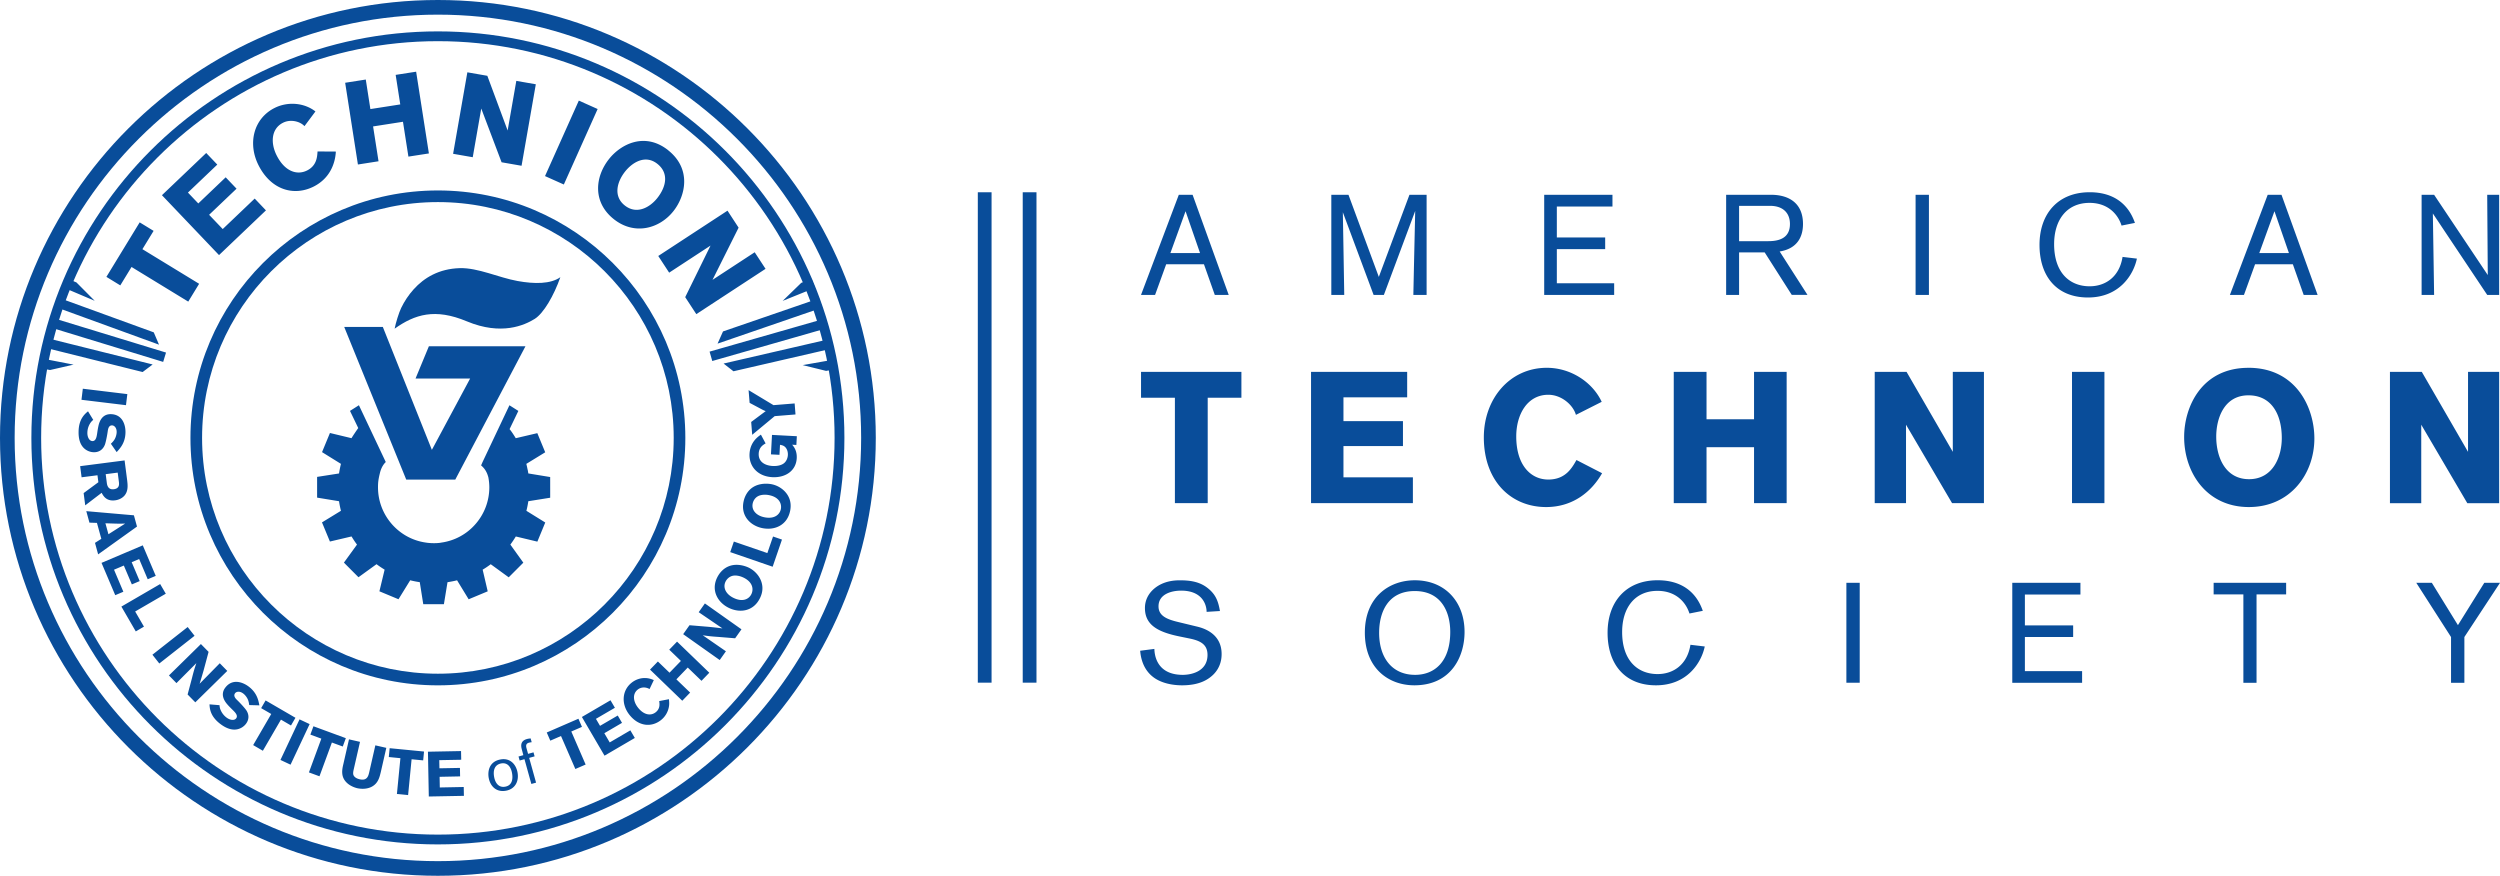 <svg xmlns="http://www.w3.org/2000/svg" id="Layer_1" data-name="Layer 1" viewBox="0 0 896.16 313.94"><defs><style>.cls-1{fill:#094d9a}</style></defs><path d="M167.35 115.19c-11.43-4.78-18.63-2.52-25.89 2.63.4-2.05 1.5-5.68 2.35-7.44 1.17-2.42 2.66-4.66 4.5-6.7 3.72-4.12 9.05-7.35 16.5-7.56 6.54-.18 13.91 3.38 20.71 4.61 6.08 1.1 11.84 1.12 15.35-1.37-2.32 6.62-6.03 12.99-9.21 14.96-3.63 2.25-11.9 6.05-24.31.87" class="cls-1"/><path d="M123.39 117.2h13.84l17.58 44.06 13.71-25.56h-19.57l4.79-11.58h34.62l-25.16 47.8h-17.58l-22.23-54.72z" class="cls-1"/><path d="M156.97 5.25C73.31 5.25 5.25 73.31 5.25 156.97s68.06 151.72 151.72 151.72 151.72-68.06 151.72-151.72S240.63 5.25 156.97 5.25m0 308.69C70.41 313.94 0 243.52 0 156.97S70.41 0 156.97 0s156.97 70.42 156.97 156.97-70.41 156.97-156.97 156.97" class="cls-1"/><path d="M156.97 14.76c-78.42 0-142.22 63.79-142.22 142.21s63.8 142.21 142.21 142.21 142.21-63.8 142.21-142.21-63.78-142.21-142.2-142.21m0 287.93c-80.35 0-145.72-65.37-145.72-145.72S76.62 11.25 156.97 11.25s145.72 65.37 145.72 145.72-65.37 145.72-145.72 145.72" class="cls-1"/><path d="M156.97 72.44c-46.61 0-84.53 37.92-84.53 84.53s37.92 84.53 84.53 84.53 84.53-37.92 84.53-84.53-37.92-84.53-84.53-84.53m0 173.23c-48.91 0-88.7-39.79-88.7-88.7s39.79-88.7 88.7-88.7 88.7 39.79 88.7 88.7-39.79 88.7-88.7 88.7" class="cls-1"/><path d="M189.13 168.37c-.13-.7-.28-1.4-.46-2.09l6.77-4.15-2.83-6.86-7.73 1.81c-.55-.91-1.13-1.82-1.77-2.69-.04-.04-.28-.35-.45-.56l3.15-6.53-3.2-2.03-9.64 20.37-.52 1.19s.67.53 1.26 1.33c.72.97 1.06 2.03 1.06 2.03.12.36.26.79.3.99.21 1.15.33 2.33.33 3.51 0 4.85-1.76 9.53-4.95 13.17a19.739 19.739 0 0 1-12.2 6.63l-.15.03s-.86.19-2.51.19-2.69-.18-2.69-.18l-.13-.02c-9.84-1.32-17.27-9.83-17.27-19.82 0-1.8.14-2.94.73-5.29.66-2.63 2.06-3.77 2.06-3.77l-9.63-20.37-3.2 2.03 2.96 6.15c-.7.98-1.84 2.66-2.42 3.63l-7.73-1.86-2.83 6.86 6.78 4.21c-.18.69-.32 1.38-.46 2.08-.08.45-.16.9-.23 1.36l-7.86 1.23v7.43l7.86 1.29c.17 1.14.4 2.3.69 3.43l-6.8 4.16 2.84 6.86 7.75-1.82c.6.99 1.24 1.97 1.96 2.92l-4.69 6.46 5.22 5.24 6.47-4.68c.94.72 1.92 1.36 2.9 1.96l-1.87 7.76 6.84 2.85 4.2-6.8c1.13.29 2.28.51 3.43.68l1.25 7.89h7.4l1.29-7.88c1.15-.18 2.3-.4 3.43-.68l4.15 6.8 6.83-2.85-1.81-7.76c.99-.59 1.96-1.24 2.9-1.95l6.44 4.69 5.24-5.25-4.65-6.48c.7-.94 1.35-1.92 1.96-2.91l7.72 1.85 2.83-6.86-6.76-4.19c.29-1.14.52-2.29.69-3.44l7.84-1.25V171l-7.84-1.29c-.06-.45-.14-.9-.23-1.36M51.05 89.32l20.33 12.41-3.9 6.39L47.15 95.7l-4.03 6.6-4.98-3.05 11.93-19.54 4.99 3.05-4.01 6.56zM58.05 69.97l15.87-15.13L77.89 59 67.37 69.03l3.71 3.9 9.82-9.37 3.89 4.08L74.96 77l4.88 5.11L91.3 71.18l4.03 4.23-16.82 16.03-20.46-21.47zM120.39 54.33c-.26 4.74-2.46 9.79-7.98 12.56-7.02 3.52-15.25 1.27-19.76-7.7-3.94-7.85-1.72-16.72 5.78-20.49 4.88-2.45 10.76-1.79 14.64 1.25l-3.93 5.27c-1.56-1.71-4.96-2.59-7.67-1.23-4.28 2.15-4.53 7.26-2.31 11.69 2.92 5.82 7.34 7.22 10.91 5.43 3.45-1.73 3.63-4.83 3.76-6.82l6.55.04ZM146.4 56.14l-1.95-12.49-10.71 1.67 1.95 12.49-7.39 1.16-4.57-29.3 7.39-1.16 1.65 10.59 10.71-1.67-1.65-10.59 7.34-1.14 4.57 29.3-7.34 1.14zM179.8 58.17l-7.29-19.27-3.05 17.46-7.04-1.23 5.11-29.21 7.16 1.25 7.28 19.61 3.11-17.79 6.99 1.22-5.11 29.21-7.16-1.25zM195.37 63.121l12.116-27.061 6.745 3.02-12.117 27.06zM223.96 73.65c4.31 3.42 9.04.64 11.63-2.62 3.34-4.21 4.17-9.03.06-12.29-4.41-3.5-9.07-.4-11.56 2.73-2.95 3.72-4.31 8.87-.13 12.18m15.56-19.78c8.45 6.72 6.23 16.33 1.85 21.85-4.94 6.22-13.89 8.77-21.35 2.83-7.66-6.09-6.76-15.19-1.69-21.57 4.21-5.3 12.81-9.78 21.2-3.12M245.62 106.52l9.08-18.49-14.83 9.71-3.91-5.98 24.82-16.24 3.98 6.09-9.35 18.71 15.12-9.89 3.89 5.94-24.82 16.24-3.98-6.09zM29.206 143.31l.481-3.97 15.954 1.933-.482 3.97zM33.42 150.51c-.46.4-.83.74-1.28 1.53a6.498 6.498 0 0 0-.82 3.08c-.03 1.59.7 2.97 1.82 2.99 1.27.02 1.51-1.59 1.69-2.77.13-.89.26-1.77.45-2.63.22-.97.98-4.31 4.44-4.25 4.14.07 5.31 3.78 5.26 6.55-.06 3.71-1.89 5.68-3.16 7.05l-2.07-2.99c.51-.49.95-.94 1.32-1.57.33-.56.73-1.58.75-2.6.03-1.59-.87-2.4-1.65-2.42-1.23-.02-1.43 1.34-1.54 2.02-.23 1.7-.7 3.99-1.03 4.9-.72 1.83-2.16 2.74-3.98 2.71a5.327 5.327 0 0 1-3.39-1.33c-1.66-1.48-2.1-3.81-2.06-6.06.07-4.53 2.2-6.29 3.38-7.28l1.88 3.08ZM42.2 169.41l-4.31.56.42 3.29c.1.56.38 2.38 2.5 2.11 2.03-.26 1.91-1.73 1.82-2.57l-.44-3.39Zm2.46-4.38.93 7.18c.19 1.67.44 3.75-.95 5.42-.74.86-1.94 1.54-3.38 1.72-3.2.41-4.28-1.67-4.82-2.7l-5.89 4.5-.57-4.4 5.28-3.89-.32-2.5-5.69.73-.52-3.99 15.93-2.06ZM44.85 187.69c-.84.02-1.72.02-2.57.02-1.25-.01-3.23-.1-4.49-.13l1.08 3.93 5.98-3.81Zm4.25 1.07-13.92 9.96-1.13-4.12 2.27-1.45-1.57-5.71-2.69-.09-1.13-4.12L48 184.72l1.11 4.04ZM51.18 195.49l4.65 10.94-2.88 1.21-3.07-7.25-2.68 1.14 2.87 6.77-2.81 1.19-2.87-6.76-3.52 1.49 3.35 7.9-2.91 1.23-4.92-11.58 14.79-6.28zM57.41 209.36l2.02 3.46-10.98 6.38 3.15 5.43-2.93 1.71-5.16-8.9 13.9-8.08zM54.637 234.69l12.637-9.926 2.47 3.146-12.636 9.926zM72.01 230.86l2.76 2.81-1.78 6.63c-.72 2.49-.96 3.27-1.44 4.8l7.23-7.35 2.69 2.75-11.46 11.26-2.76-2.81 1.52-5.7c.68-2.71.85-3.26 1.61-5.54l-7.13 7.16-2.69-2.75 11.46-11.26ZM78.69 252.78c.05.61.1 1.11.48 1.93.51 1.1 1.25 1.92 2 2.49 1.27.96 2.81 1.19 3.49.3.77-1.02-.39-2.16-1.24-3-.64-.63-1.28-1.25-1.86-1.92-.66-.75-2.89-3.34-.8-6.09 2.5-3.3 6.18-2.05 8.4-.37 2.96 2.24 3.46 4.88 3.82 6.72l-3.64-.1c-.1-.7-.2-1.32-.49-2-.26-.6-.84-1.52-1.66-2.14-1.27-.96-2.45-.72-2.92-.1-.74.98.23 1.95.72 2.43 1.24 1.2 2.81 2.93 3.34 3.73 1.06 1.66.93 3.36-.17 4.81-.7.93-1.82 1.68-3.08 1.95-2.18.46-4.32-.56-6.11-1.92-3.61-2.74-3.78-5.49-3.87-7.02l3.6.3ZM95.21 251.08l10.7 6.22-1.6 2.76-3.6-2.1-6.48 11.16-3.48-2.03 6.48-11.15-3.62-2.1 1.6-2.76zM100.534 272.41l6.837-14.544 3.62 1.702-6.837 14.543zM112.36 260.34l11.61 4.27-1.1 2.99-3.9-1.43-4.45 12.1-3.78-1.39 4.45-12.1-3.93-1.45 1.1-2.99zM138.48 268.07l-1.99 8.74c-.37 1.5-.73 3.01-1.92 4.23-2.3 2.32-5.81 1.66-6.48 1.51-1.17-.27-2.51-.88-3.45-1.67-2.66-2.24-2.03-4.99-1.53-7.11l1.99-8.74 3.95.9-2.23 9.76c-.18.8-.31 1.47-.16 2.02.3.93 1.31 1.42 2.29 1.64 2.66.61 3.08-1.21 3.38-2.43l2.22-9.74 3.93.9ZM139.68 268.2l12.32 1.2-.31 3.17-4.15-.4-1.25 12.84-4.01-.39 1.25-12.84-4.16-.41.31-3.17zM153.4 269.46l11.87-.23.06 3.11-7.87.15.06 2.92 7.35-.14.06 3.04-7.35.15.07 3.82 8.58-.17.06 3.17-12.58.24-.31-16.06zM183.16 275.77c-.8-2-2.28-2.34-3.49-2.11-2.39.46-2.99 2.5-2.53 4.91.43 2.21 1.7 3.87 4 3.42 2.97-.57 2.6-3.7 2.42-4.77-.11-.67-.27-1.16-.4-1.46m-1.72 7.67c-3.64.7-5.71-1.73-6.24-4.5-.45-2.35.07-5.9 4.16-6.68 3.48-.67 5.61 1.72 6.15 4.61.59 3.2-.85 5.95-4.06 6.57M189.29 270.23l1.95-.54.4 1.44-1.95.54 2.47 8.88-1.69.47-2.47-8.88-1.73.48-.4-1.44 1.73-.48-.56-2.11c-.22-.88-.75-2.96 1.86-3.68.51-.14.97-.17 1.31-.22l.38 1.36c-.34.05-.75.11-.99.18-1.3.36-1.03 1.4-.8 2.21l.5 1.8ZM195.99 262.57l11.35-4.93 1.27 2.92-3.82 1.66 5.14 11.84-3.69 1.6-5.14-11.83-3.84 1.67-1.27-2.93zM208.59 257.01l10.25-5.99 1.58 2.69-6.8 3.97 1.47 2.51 6.35-3.7 1.53 2.63-6.34 3.71 1.93 3.3 7.4-4.33 1.6 2.73-10.86 6.35-8.11-13.87zM239.79 250.64c.11 1.1.22 2.17-.24 3.65-.24.8-.9 2.5-2.66 3.87-3.35 2.62-7.96 2.3-11.31-1.99-2.93-3.75-2.69-8.69.89-11.49 1.45-1.13 3.13-1.64 4.67-1.63 1.43.01 2.39.39 3.23.73l-1.53 3.22c-.5-.27-1.05-.53-1.97-.57-.99 0-1.71.33-2.23.73-2.04 1.6-1.63 4.33.02 6.45 2.17 2.78 4.67 3.05 6.37 1.72 1.65-1.29 1.42-2.95 1.27-4.02l3.49-.67ZM242.7 230l11.56 11.15-2.8 2.9-4.93-4.76-4.07 4.23 4.93 4.75-2.82 2.92-11.56-11.16 2.82-2.91 4.17 4.02 4.08-4.22-4.18-4.03 2.8-2.89zM244.89 227.33l2.27-3.21 6.84.57c2.58.26 3.39.36 4.98.57l-8.52-5.81 2.22-3.14 13.11 9.28-2.27 3.21-5.88-.48c-2.79-.19-3.36-.26-5.74-.6l8.31 5.74-2.22 3.14-13.11-9.28ZM262.42 206.46c-.96.29-1.83 1.02-2.32 2-1.09 2.18.14 4.52 2.75 5.82 3.42 1.71 5.64.43 6.48-1.27.85-1.71.55-4.15-2.42-5.76-1.48-.81-3.21-1.17-4.49-.79m9.94 8.06c-2.27 4.56-7.07 5.4-11.22 3.33-3.89-1.94-6.35-6.24-4.04-10.87.43-.86 1-1.69 1.74-2.41 3.72-3.64 8.65-1.54 9.63-1.05 2.49 1.24 4.16 3.5 4.65 5.73.46 1.98 0 3.79-.75 5.27M261.76 197.91l1.3-3.78 12.01 4.13 2.04-5.94 3.2 1.1-3.34 9.73-15.21-5.24zM271.54 177.97c-.85.52-1.51 1.45-1.73 2.52-.49 2.38 1.29 4.33 4.15 4.92 3.74.77 5.56-1.04 5.94-2.89.39-1.87-.54-4.15-3.82-4.94-1.63-.41-3.4-.31-4.54.39m11.67 5.24c-1.03 4.99-5.45 7.03-9.99 6.09-4.26-.88-7.74-4.41-6.69-9.46.19-.94.53-1.89 1.06-2.78 2.66-4.47 7.97-3.7 9.04-3.48 2.72.56 4.91 2.32 5.96 4.34.95 1.8.97 3.66.63 5.29M283.98 159.44c.58.69 1.76 2.12 1.62 4.83-.24 4.48-4.02 7.03-8.75 6.78-5.16-.27-8.41-3.8-8.17-8.37.23-4.25 3.06-6.17 4.08-6.87l1.68 3.14c-.89.52-2.35 1.38-2.47 3.61-.16 3.04 2.3 4.33 4.98 4.48 1.82.1 3.32-.32 4.16-1.06.69-.58 1.25-1.64 1.31-2.87.04-.73-.1-1.56-.5-2.24-.63-1.08-1.48-1.26-2.32-1.42l-.19 3.59-3.05-.16.37-6.98 8.91.47-.17 3.13-1.5-.08ZM269.64 155.87l-.37-4.61 5.21-3.89c-.47-.17-.56-.21-1.26-.56l-4.51-2.4-.37-4.56 8.93 5.38 7.58-.61.31 3.95-7.46.6-8.07 6.7ZM33.95 107.83l-11.55-4.91 1.36-3.22 3.64 1.54 6.55 6.59zM57 123.55l-37.29-13.57 1.2-3.29 34.21 12.45 1.88 4.41zM17.4 117.166l1.024-3.347 41.092 12.563-1.023 3.347zM51.13 133.36l-35.66-8.89.85-3.4 38.4 9.58-3.59 2.71zM17.94 132.64l-4.01-.78.67-3.44 11.77 2.29-8.43 1.93zM280.55 107.86l11.63-4.7-1.31-3.24-3.66 1.48-6.66 6.46zM257.22 123.18l37.52-12.91-1.14-3.31-34.43 11.85-1.95 4.37zM254.36 126.045l41.607-11.915.963 3.365-41.607 11.915zM262.92 133.09l35.81-8.26-.79-3.41-38.56 8.9 3.54 2.77zM296.12 132.95l4.02-.71-.61-3.44-11.8 2.08 8.39 2.07zM432.92 142.58v37.78h-11.76v-37.78h-12.14v-9.27H445v9.27h-12.08zM469.96 133.31h34.46v9.13h-22.84v8.53h21.33v8.94h-21.33v11.19h24.89v9.26h-36.51v-47.05zM574.29 169.63c-3.7 6.53-10.37 12.13-20.07 12.13-12.35 0-22.32-9.06-22.32-24.99 0-13.93 9.38-24.93 22.58-24.93 8.58 0 16.38 5.14 19.67 12.2l-9.24 4.67c-.99-3.53-5.15-7.2-9.9-7.2-7.53 0-11.49 7.07-11.49 14.93 0 10.33 5.22 15.46 11.49 15.46s8.52-4.26 10.1-7l9.18 4.73ZM628.76 180.36V160.3h-17.03v20.06h-11.75v-47.05h11.75v16.99h17.03v-16.99h11.69v47.05h-11.69zM699.75 180.36l-16.51-28.12v28.12h-11.22v-47.05h11.42l16.57 28.66v-28.66h11.16v47.05h-11.42zM742.74 133.31h11.62v47.05h-11.62zM806.19 171.77c8.64 0 11.75-8.13 11.75-14.73 0-8.53-3.7-15.33-11.95-15.33-8.85 0-11.55 8.47-11.55 14.8 0 7.53 3.36 15.26 11.75 15.26m-.2-39.93c16.97 0 23.63 14.13 23.63 25.33 0 12.6-8.52 24.59-23.5 24.59s-23.18-12.19-23.18-25.12c0-10.73 6.21-24.79 23.04-24.79M884.7 133.31v28.66l-16.57-28.66h-11.42v47.06h11.22v-28.13l16.51 28.13h11.42v-47.06H884.7zM424.98 75.72l-5.44 15h10.63l-5.19-15Zm10.48 30-3.88-10.98h-13.55l-3.98 10.98h-5.04l13.55-35.9h4.94l12.95 35.9h-4.99ZM506.64 105.72c0-.97.66-30.1.66-30.1l-11.23 30.1h-3.68l-11.03-29.64s.5 28.58.5 29.64h-4.63v-35.9h6.15l10.88 29.44 10.98-29.44h6.15v35.9h-4.74ZM553.54 105.72v-35.9h24.47v4.22h-19.94v11.09h17.33v4.17h-17.33v12.25h20.55v4.17h-25.08zM633.88 86.45c4.08 0 7.75-1.22 7.75-6.15 0-4.02-2.57-6.51-7.1-6.51H623.4v12.66h10.48Zm8.41 19.27-9.72-15.25h-9.17v15.25h-4.64v-35.9h16.02c6.8 0 11.53 3.25 11.53 10.47 0 4.37-1.86 8.8-8.36 9.86l9.97 15.56h-5.64ZM686.67 69.83h4.78v35.9h-4.78zM766 92.71c-1.21 5.8-6.29 13.93-17.53 13.93s-17.38-7.62-17.38-18.86 6.7-18.87 17.98-18.87c8.46 0 13.85 4.12 16.22 10.99l-4.79.96c-1.26-4.02-4.84-8.14-11.48-8.14-8.11 0-12.69 6.05-12.69 14.8 0 10.27 5.59 15.1 12.74 15.1 5.54 0 10.63-3.25 11.79-10.53l5.14.61ZM815.31 75.72l-5.44 15h10.63l-5.19-15Zm10.48 30-3.88-10.98h-13.55l-3.98 10.98h-5.04l13.55-35.9h4.94l12.95 35.9h-4.99ZM891.58 105.72l-19.49-29.19s.45 28.48.45 29.19h-4.48v-35.9h4.48l19.24 28.78s-.2-27.66-.2-28.78h4.28v35.9h-4.28ZM413.8 232.62c.05 1.42.35 9.29 10.2 9.29 2.97 0 8.85-1.17 8.85-7.15 0-4.01-2.92-5.18-6.74-5.94l-3.22-.66c-7.99-1.62-12.47-4.21-12.47-10.2 0-2.84 1.26-5.22 3.37-7 3.42-2.84 7.49-2.94 9.2-2.94 3.52 0 6.94.46 9.8 2.69 3.12 2.39 3.92 4.97 4.52 8.32l-4.78.3c0-2.03-1.1-7.61-9.15-7.61-3.37 0-8.09 1.22-8.09 5.63 0 3.45 3.07 4.67 7.09 5.63l6.48 1.57c1.66.4 9.05 2.03 9.05 9.89 0 1.42-.2 4.62-2.96 7.36-1.96 1.93-5.18 3.86-11.21 3.86-1.16 0-5.98-.05-9.7-2.49-4.72-3.1-5.18-8.37-5.33-9.9l5.08-.66ZM507.24 241.91c7.04 0 12.62-4.77 12.62-15.38 0-7.1-3.16-14.66-12.72-14.66s-12.77 7.51-12.77 14.97c0 9.23 4.88 15.07 12.87 15.07m-.25 3.75c-9.2 0-17.74-6.04-17.74-18.88s8.8-18.77 17.9-18.77c10.81 0 17.84 7.66 17.84 18.52 0 8.73-4.72 19.13-18 19.13M611.09 231.75c-1.2 5.78-6.28 13.91-17.49 13.91s-17.34-7.61-17.34-18.83S582.95 208 594.21 208c8.44 0 13.82 4.11 16.18 10.96l-4.78.96c-1.26-4.01-4.82-8.12-11.46-8.12-8.09 0-12.67 6.04-12.67 14.76 0 10.25 5.58 15.07 12.72 15.07 5.53 0 10.6-3.25 11.76-10.5l5.13.61ZM661.86 208.92h4.78v35.82h-4.78zM721.33 244.75v-35.83h24.43v4.21h-19.91v11.06h17.3v4.16h-17.3v12.23h20.51v4.17h-25.03zM808.89 213.08v31.67h-4.72v-31.67h-10.66v-4.16h25.99v4.16h-10.61zM890.53 208.92l-9.45 15.17-9.35-15.17h-5.58l12.46 19.43v16.4h4.78v-16.4l12.77-19.43h-5.63zM350.51 68.91h4.93v175.81h-4.93zM366.61 68.91h4.93v175.81h-4.93z" class="cls-1"/></svg>
